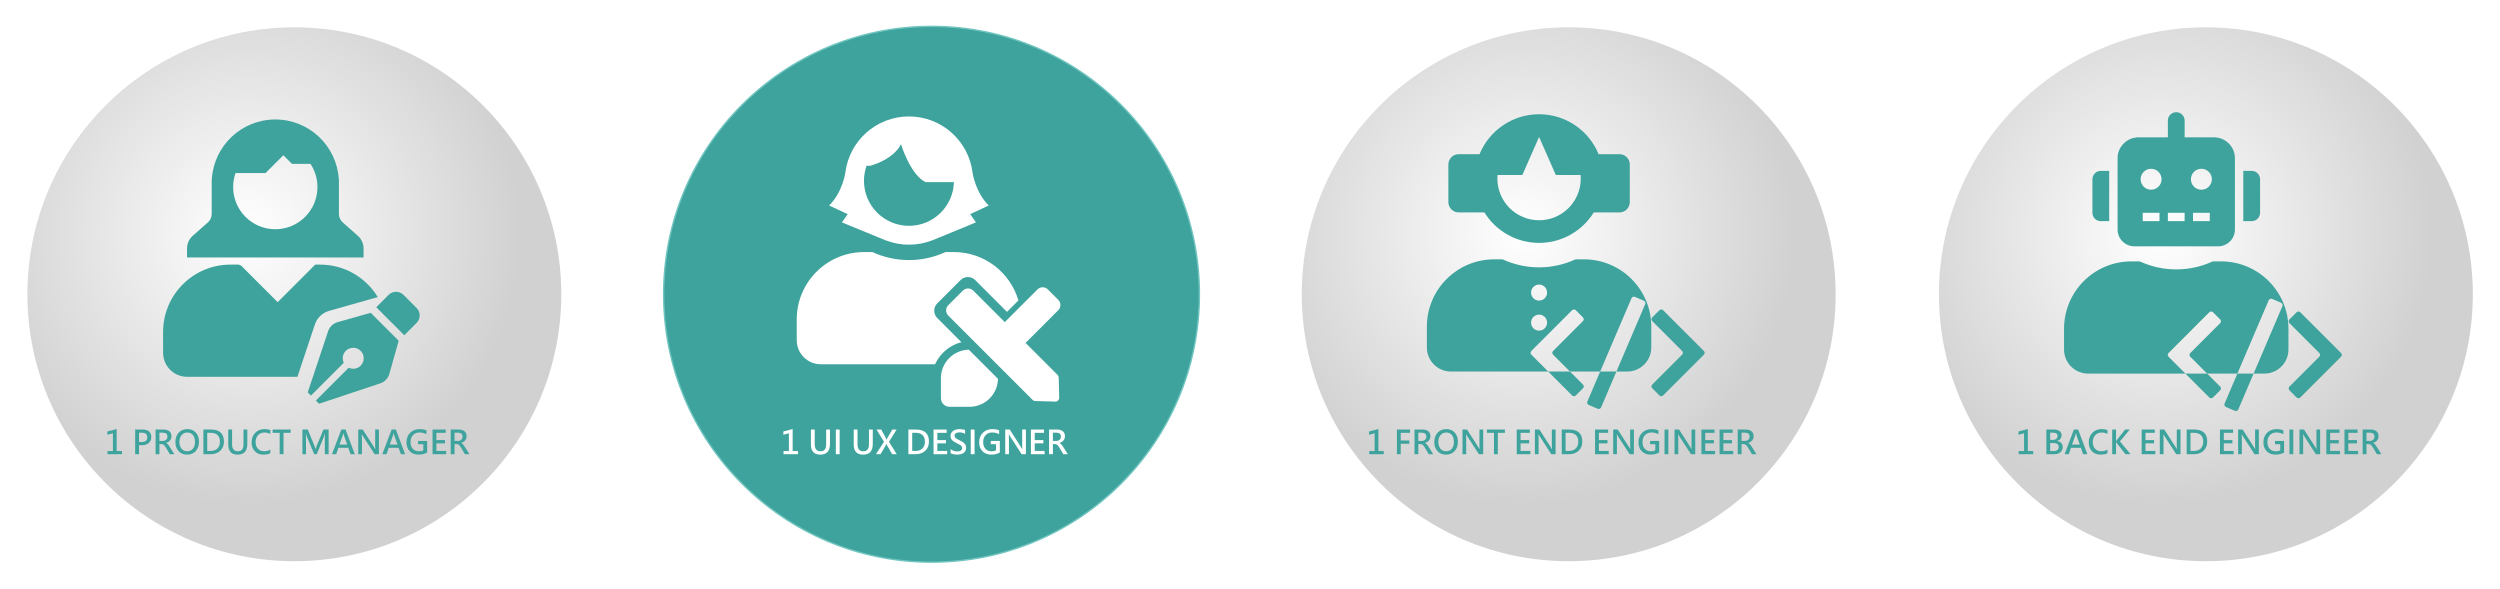 <?xml version="1.0" encoding="UTF-8"?>
<svg id="_圖層_1" data-name="圖層 1" xmlns="http://www.w3.org/2000/svg" xmlns:xlink="http://www.w3.org/1999/xlink" viewBox="0 0 1742.525 410.254">
  <defs>
    <style>
      .cls-1 {
        fill: #fff;
      }

      .cls-2 {
        fill: url(#_未命名漸層_16);
        filter: url(#drop-shadow-1);
      }

      .cls-2, .cls-3, .cls-4 {
        stroke: #fff;
        stroke-width: 1.331px;
      }

      .cls-2, .cls-3, .cls-4, .cls-5 {
        stroke-miterlimit: 10;
      }

      .cls-6 {
        filter: url(#drop-shadow-4);
      }

      .cls-3 {
        fill: url(#_未命名漸層_16-3);
        filter: url(#drop-shadow-7);
      }

      .cls-7 {
        filter: url(#drop-shadow-8);
      }

      .cls-4 {
        fill: url(#_未命名漸層_16-2);
        filter: url(#drop-shadow-5);
      }

      .cls-8 {
        filter: url(#drop-shadow-6);
      }

      .cls-9, .cls-5 {
        fill: #3da39c;
      }

      .cls-10 {
        filter: url(#drop-shadow-2);
      }

      .cls-11 {
        fill: none;
      }

      .cls-5 {
        filter: url(#drop-shadow-3);
        stroke: #71c5c0;
      }
    </style>
    <radialGradient id="_未命名漸層_16" data-name="未命名漸層 16" cx="168.988" cy="158.003" fx="168.988" fy="158.003" r="196.175" gradientUnits="userSpaceOnUse">
      <stop offset="0" stop-color="#fff"/>
      <stop offset=".97" stop-color="#d1d1d1"/>
    </radialGradient>
    <filter id="drop-shadow-1" filterUnits="userSpaceOnUse">
      <feOffset dx="4.135" dy="4.135"/>
      <feGaussianBlur result="blur" stdDeviation="4.962"/>
      <feFlood flood-color="#6d6d6d" flood-opacity=".75"/>
      <feComposite in2="blur" operator="in"/>
      <feComposite in="SourceGraphic"/>
    </filter>
    <filter id="drop-shadow-2" filterUnits="userSpaceOnUse">
      <feOffset dx="2.085" dy="2.085"/>
      <feGaussianBlur result="blur-2" stdDeviation="3.474"/>
      <feFlood flood-color="#767777" flood-opacity=".75"/>
      <feComposite in2="blur-2" operator="in"/>
      <feComposite in="SourceGraphic"/>
    </filter>
    <filter id="drop-shadow-3" filterUnits="userSpaceOnUse">
      <feOffset dx="4.135" dy="4.135"/>
      <feGaussianBlur result="blur-3" stdDeviation="4.962"/>
      <feFlood flood-color="#6d6d6d" flood-opacity=".75"/>
      <feComposite in2="blur-3" operator="in"/>
      <feComposite in="SourceGraphic"/>
    </filter>
    <filter id="drop-shadow-4" filterUnits="userSpaceOnUse">
      <feOffset dx="2.085" dy="2.085"/>
      <feGaussianBlur result="blur-4" stdDeviation="3.474"/>
      <feFlood flood-color="#767777" flood-opacity=".75"/>
      <feComposite in2="blur-4" operator="in"/>
      <feComposite in="SourceGraphic"/>
    </filter>
    <radialGradient id="_未命名漸層_16-2" data-name="未命名漸層 16" cx="1057.235" cy="158.003" fx="1057.235" fy="158.003" r="196.175" xlink:href="#_未命名漸層_16"/>
    <filter id="drop-shadow-5" filterUnits="userSpaceOnUse">
      <feOffset dx="4.135" dy="4.135"/>
      <feGaussianBlur result="blur-5" stdDeviation="4.962"/>
      <feFlood flood-color="#6d6d6d" flood-opacity=".75"/>
      <feComposite in2="blur-5" operator="in"/>
      <feComposite in="SourceGraphic"/>
    </filter>
    <filter id="drop-shadow-6" filterUnits="userSpaceOnUse">
      <feOffset dx="2.085" dy="2.085"/>
      <feGaussianBlur result="blur-6" stdDeviation="3.474"/>
      <feFlood flood-color="#767777" flood-opacity=".75"/>
      <feComposite in2="blur-6" operator="in"/>
      <feComposite in="SourceGraphic"/>
    </filter>
    <radialGradient id="_未命名漸層_16-3" data-name="未命名漸層 16" cx="1501.358" fx="1501.358" r="196.175" xlink:href="#_未命名漸層_16"/>
    <filter id="drop-shadow-7" filterUnits="userSpaceOnUse">
      <feOffset dx="4.135" dy="4.135"/>
      <feGaussianBlur result="blur-7" stdDeviation="4.962"/>
      <feFlood flood-color="#6d6d6d" flood-opacity=".75"/>
      <feComposite in2="blur-7" operator="in"/>
      <feComposite in="SourceGraphic"/>
    </filter>
    <filter id="drop-shadow-8" filterUnits="userSpaceOnUse">
      <feOffset dx="2.085" dy="2.085"/>
      <feGaussianBlur result="blur-8" stdDeviation="3.474"/>
      <feFlood flood-color="#767777" flood-opacity=".75"/>
      <feComposite in2="blur-8" operator="in"/>
      <feComposite in="SourceGraphic"/>
    </filter>
  </defs>
  <g>
    <circle class="cls-2" cx="201.02" cy="200.973" r="186.724"/>
    <g class="cls-10">
      <path class="cls-9" d="M160.225,177.371h91.093v-6.254c0-3.399-1.459-6.635-4.005-8.885l-10.508-9.285c-1.698-1.5-2.671-3.657-2.671-5.923v-24.388h-.096c-1.488-23.14-20.724-41.448-44.239-41.448s-42.751,18.309-44.239,41.448h-.096v24.388c0,2.266-.973,4.423-2.671,5.923l-10.508,9.285c-2.547,2.251-4.005,5.486-4.005,8.885v6.254h31.945Zm1.85-58.808h20.891l12.45-12.45,6.032,6.032h12.89c3.06,4.637,4.847,10.19,4.847,16.162,0,16.229-13.156,29.385-29.384,29.385s-29.385-13.156-29.385-29.385c0-3.416,.589-6.694,1.661-9.743Z"/>
      <g>
        <path class="cls-9" d="M288.306,212.602l-9.162-9.162c-2.858-2.858-7.493-2.858-10.351,0l-8.619,8.62,19.513,19.513,8.62-8.62c2.858-2.858,2.858-7.492,0-10.351Z"/>
        <path class="cls-9" d="M233.229,222.452c-3.108,.878-5.58,3.239-6.602,6.303l-14.219,42.657,2.239,2.239,22.88-22.88c-.456-.954-.732-2.009-.732-3.137,0-4.041,3.276-7.316,7.316-7.316,4.041,0,7.316,3.276,7.316,7.316s-3.276,7.316-7.316,7.316c-1.128,0-2.183-.276-3.137-.732l-22.88,22.88,2.239,2.239,42.657-14.219c3.064-1.021,5.424-3.493,6.303-6.601l6.522-23.077-19.51-19.51-23.077,6.522Z"/>
        <path class="cls-9" d="M227.332,214.573l33.905-9.582c-8.226-13.569-23.135-22.641-40.155-22.641h-3.455l-26.177,26.176-25.45-25.45c-.555-.235-1.107-.476-1.654-.726h-5.831c-25.907,0-46.925,21.018-46.925,46.925v14.524c0,9.252,7.506,16.759,16.759,16.759h76.88l12.166-36.497c1.537-4.612,5.258-8.165,9.936-9.487Z"/>
      </g>
    </g>
    <g>
      <path class="cls-9" d="M85.061,316.59h-10.123v-2.176h3.763v-12.42l-3.863,1.043v-2.287l6.471-1.698v15.362h3.752v2.176Z"/>
      <path class="cls-9" d="M96.893,310.296v6.293h-2.664v-17.193h5.195c1.946,0,3.437,.45,4.473,1.349s1.554,2.203,1.554,3.913c0,1.724-.618,3.11-1.854,4.157s-2.764,1.541-4.584,1.482h-2.12Zm0-8.669v6.449h1.909c2.568,0,3.852-1.103,3.852-3.308,0-2.094-1.232-3.141-3.696-3.141h-2.065Z"/>
      <path class="cls-9" d="M121.501,316.59h-3.119l-2.797-4.684c-.548-.918-1.045-1.543-1.493-1.876s-.96-.499-1.537-.499h-1.443v7.059h-2.664v-17.193h5.472c1.783,0,3.162,.401,4.135,1.204s1.46,1.941,1.46,3.413c0,1.154-.337,2.142-1.01,2.964s-1.613,1.395-2.819,1.72v.044c.77,.266,1.632,1.169,2.586,2.708l3.23,5.139Zm-10.389-14.995v5.727h2.364c.984,0,1.77-.285,2.359-.855s.882-1.295,.882-2.176c0-1.798-1.066-2.697-3.197-2.697h-2.409Z"/>
      <path class="cls-9" d="M122.244,308.209c0-2.716,.76-4.912,2.281-6.588s3.572-2.514,6.155-2.514c2.42,0,4.362,.814,5.827,2.442s2.198,3.715,2.198,6.26c0,2.701-.747,4.887-2.242,6.56s-3.515,2.508-6.06,2.508c-2.427,0-4.394-.807-5.899-2.42s-2.259-3.696-2.259-6.249Zm2.797-.189c0,1.894,.485,3.454,1.454,4.678s2.279,1.837,3.929,1.837c1.732,0,3.078-.583,4.04-1.748s1.443-2.74,1.443-4.723c0-2.028-.464-3.633-1.393-4.817s-2.251-1.776-3.968-1.776c-1.672,0-3.008,.614-4.007,1.843s-1.498,2.797-1.498,4.706Z"/>
      <path class="cls-9" d="M141.773,316.59v-17.193h5.217c6.068,0,9.102,2.793,9.102,8.38,0,2.686-.864,4.826-2.592,6.421s-3.942,2.392-6.643,2.392h-5.084Zm2.664-14.907v12.62h2.342c2.028,0,3.62-.568,4.778-1.704s1.737-2.725,1.737-4.767c0-2.005-.551-3.531-1.654-4.579s-2.701-1.571-4.795-1.571h-2.409Z"/>
      <path class="cls-9" d="M172.385,309.464c0,4.943-2.261,7.414-6.782,7.414-4.336,0-6.504-2.39-6.504-7.17v-10.311h2.664v10.245c0,3.263,1.347,4.895,4.04,4.895,2.612,0,3.918-1.576,3.918-4.728v-10.411h2.664v10.067Z"/>
      <path class="cls-9" d="M188.402,315.912c-1.273,.644-2.875,.966-4.806,.966-2.486,0-4.479-.783-5.977-2.348s-2.248-3.631-2.248-6.199c0-2.679,.831-4.886,2.492-6.621s3.802-2.603,6.421-2.603c1.65,0,3.023,.229,4.118,.688v2.697c-1.214-.681-2.557-1.021-4.029-1.021-1.872,0-3.374,.616-4.506,1.848s-1.698,2.843-1.698,4.834c0,1.902,.531,3.441,1.593,4.617s2.484,1.765,4.268,1.765c1.658,0,3.115-.381,4.373-1.143v2.52Z"/>
      <path class="cls-9" d="M202.553,301.683h-4.939v14.907h-2.675v-14.907h-4.928v-2.287h12.542v2.287Z"/>
      <path class="cls-9" d="M226.406,316.59v-11.1c0-.969,.052-2.12,.155-3.452h-.067c-.222,.955-.396,1.58-.522,1.876l-5.228,12.676h-1.743l-5.25-12.576c-.133-.318-.307-.977-.522-1.976h-.067c.074,1.036,.111,2.287,.111,3.752v10.8h-2.475v-17.193h3.718l4.651,11.355c.363,.888,.603,1.624,.721,2.209h.078c.141-.466,.4-1.214,.777-2.242l4.728-11.322h3.574v17.193h-2.642Z"/>
      <path class="cls-9" d="M247.296,316.59h-2.93l-1.609-4.473h-6.882l-1.532,4.473h-2.93l6.482-17.193h2.964l6.438,17.193Zm-5.283-6.682l-2.397-6.782c-.089-.244-.178-.677-.266-1.299h-.078c-.067,.511-.159,.936-.277,1.276l-2.386,6.804h5.405Z"/>
      <path class="cls-9" d="M264.111,316.59h-2.975l-8.225-12.676c-.303-.466-.525-.869-.666-1.21h-.067c.067,.444,.1,1.28,.1,2.508v11.377h-2.586v-17.193h3.152l7.981,12.431c.377,.592,.629,1.003,.755,1.232h.056c-.081-.533-.122-1.354-.122-2.464v-11.199h2.597v17.193Z"/>
      <path class="cls-9" d="M282.359,316.59h-2.93l-1.609-4.473h-6.882l-1.532,4.473h-2.93l6.482-17.193h2.964l6.438,17.193Zm-5.283-6.682l-2.397-6.782c-.089-.244-.178-.677-.266-1.299h-.078c-.067,.511-.159,.936-.277,1.276l-2.386,6.804h5.405Z"/>
      <path class="cls-9" d="M297.732,315.424c-1.717,.969-3.696,1.454-5.938,1.454-2.568,0-4.621-.781-6.16-2.342s-2.309-3.663-2.309-6.305c0-2.671,.853-4.86,2.558-6.565s3.901-2.558,6.588-2.558c1.85,0,3.433,.285,4.751,.855v2.73c-1.354-.836-2.993-1.254-4.917-1.254-1.813,0-3.297,.61-4.451,1.831s-1.732,2.823-1.732,4.806c0,2.042,.531,3.635,1.593,4.778s2.499,1.715,4.312,1.715c1.199,0,2.209-.222,3.03-.666v-4.307h-3.652v-2.264h6.327v8.092Z"/>
      <path class="cls-9" d="M311.018,316.59h-9.523v-17.193h9.135v2.287h-6.471v5.061h6.005v2.275h-6.005v5.283h6.859v2.287Z"/>
      <path class="cls-9" d="M327.201,316.59h-3.119l-2.797-4.684c-.548-.918-1.045-1.543-1.493-1.876s-.96-.499-1.537-.499h-1.443v7.059h-2.664v-17.193h5.472c1.783,0,3.162,.401,4.135,1.204s1.46,1.941,1.46,3.413c0,1.154-.337,2.142-1.01,2.964s-1.613,1.395-2.819,1.72v.044c.77,.266,1.632,1.169,2.586,2.708l3.23,5.139Zm-10.389-14.995v5.727h2.364c.984,0,1.77-.285,2.359-.855s.882-1.295,.882-2.176c0-1.798-1.066-2.697-3.197-2.697h-2.409Z"/>
    </g>
  </g>
  <g>
    <circle class="cls-5" cx="645.143" cy="200.973" r="186.724"/>
    <g class="cls-6">
      <path class="cls-1" d="M584.745,152.914l30.72,12.641,.014-.05c4.964,1.901,10.348,2.953,15.98,2.953,5.631,0,11.014-1.051,15.976-2.952l.015,.049,30.72-12.641-4.015-5.735,12.904-6.022c-9.319-9.319-11.219-22.653-11.219-22.653l-.009,.002c-2.605-22.203-21.469-39.43-44.372-39.43s-41.768,17.227-44.372,39.431l-.013-.003s-1.9,13.334-11.218,22.653l12.904,6.022-4.015,5.735Zm17.173-39.451h2.508s15.807-3.871,21.506-15.054c0,0,6.344,21.183,17.098,26.452h19.774c-.478,16.901-14.316,30.455-31.333,30.455-17.32,0-31.357-14.037-31.357-31.357,0-3.682,.64-7.214,1.806-10.496Z"/>
      <path class="cls-1" d="M651.176,219.564c-2.808-2.808-2.808-7.36,0-10.168l16.278-16.278c2.808-2.808,7.36-2.808,10.168,0l22.169,22.169,7.972-7.972c-5.713-19.473-23.707-33.706-45.022-33.706h-5.831c-7.751,3.561-16.375,5.586-25.453,5.586s-17.666-2.025-25.453-5.586h-5.831c-25.907,0-46.925,21.018-46.925,46.925v14.524c0,9.252,7.507,16.759,16.759,16.759h79.657c1.342-2.932,3.213-5.681,5.627-8.095,3.66-3.66,8.085-6.084,12.761-7.28l-16.877-16.878Z"/>
      <path class="cls-1" d="M735.09,259.269l-22.336-22.335,22.778-22.777c2.007-2.007,2.007-5.262,0-7.269l-7.238-7.238c-2.007-2.007-5.262-2.007-7.269,0l-22.778,22.777-21.953-21.953c-2.007-2.007-5.262-2.007-7.269,0l-10.145,10.146c-2.007,2.007-2.007,5.262,0,7.269l58.798,58.798c.465,.465,1.09,.734,1.747,.752l14.127,.388c1.472,.04,2.676-1.161,2.64-2.633l-.35-14.171c-.016-.659-.286-1.287-.752-1.754Z"/>
      <path class="cls-1" d="M659.56,247.46c-3.629,3.629-5.563,8.31-5.805,13.062h-.014l-0,.47c-.01,.365-.01,.731,0,1.096v13.39c0,3.292,2.669,5.961,5.962,5.961l13.39-0c.365,.01,.731,.01,1.096,0l.47-0v-.014c5.039-.256,10-2.417,13.71-6.484,3.33-3.651,5.046-8.295,5.146-12.971l-20.335-20.335c-4.942,.113-9.849,2.053-13.62,5.824Z"/>
    </g>
    <g>
      <path class="cls-1" d="M556.241,316.59h-10.123v-2.176h3.763v-12.42l-3.863,1.043v-2.287l6.471-1.698v15.362h3.752v2.176Z"/>
      <path class="cls-1" d="M578.496,309.464c0,4.943-2.261,7.414-6.782,7.414-4.336,0-6.504-2.39-6.504-7.17v-10.311h2.664v10.245c0,3.263,1.347,4.895,4.04,4.895,2.612,0,3.918-1.576,3.918-4.728v-10.411h2.664v10.067Z"/>
      <path class="cls-1" d="M585.244,301.572v15.018h-2.664v-17.193h2.664v2.176Z"/>
      <path class="cls-1" d="M608.331,309.464c0,4.943-2.261,7.414-6.782,7.414-4.336,0-6.504-2.39-6.504-7.17v-10.311h2.664v10.245c0,3.263,1.347,4.895,4.04,4.895,2.612,0,3.918-1.576,3.918-4.728v-10.411h2.664v10.067Z"/>
      <path class="cls-1" d="M625.058,316.59h-3.208l-3.607-6.238c-.118-.2-.244-.518-.377-.955h-.056c-.059,.2-.192,.525-.4,.977l-3.685,6.216h-3.23l5.661-8.624-5.195-8.569h3.263l3.13,5.738c.229,.422,.422,.851,.577,1.288h.044c.059-.148,.27-.596,.633-1.343l3.33-5.683h3.019l-5.317,8.524,5.417,8.669Z"/>
      <path class="cls-1" d="M633.161,316.59v-17.193h5.217c6.068,0,9.102,2.793,9.102,8.38,0,2.686-.864,4.826-2.592,6.421s-3.942,2.392-6.643,2.392h-5.084Zm2.664-14.907v12.62h2.342c2.028,0,3.62-.568,4.778-1.704s1.737-2.725,1.737-4.767c0-2.005-.551-3.531-1.654-4.579s-2.701-1.571-4.795-1.571h-2.409Z"/>
      <path class="cls-1" d="M660.21,316.59h-9.523v-17.193h9.135v2.287h-6.471v5.061h6.005v2.275h-6.005v5.283h6.859v2.287Z"/>
      <path class="cls-1" d="M662.541,313.027c1.317,1.073,2.867,1.609,4.651,1.609,2.279,0,3.419-.781,3.419-2.342,0-.451-.126-.858-.377-1.221s-.59-.679-1.016-.949-1.267-.705-2.525-1.304c-1.547-.74-2.627-1.491-3.241-2.253s-.921-1.658-.921-2.686c0-1.48,.585-2.645,1.754-3.496s2.664-1.276,4.484-1.276c1.724,0,3.026,.211,3.907,.633v2.73c-1.058-.733-2.379-1.099-3.963-1.099-1.014,0-1.831,.203-2.453,.61s-.932,.966-.932,1.676c0,.644,.228,1.173,.683,1.587s1.415,.969,2.88,1.665c1.709,.799,2.89,1.6,3.541,2.403s.977,1.726,.977,2.769c0,1.554-.562,2.742-1.687,3.563s-2.682,1.232-4.673,1.232c-.733,0-1.547-.089-2.442-.266s-1.584-.414-2.065-.71v-2.875Z"/>
      <path class="cls-1" d="M679.279,301.572v15.018h-2.664v-17.193h2.664v2.176Z"/>
      <path class="cls-1" d="M696.894,315.424c-1.717,.969-3.696,1.454-5.938,1.454-2.568,0-4.621-.781-6.16-2.342s-2.309-3.663-2.309-6.305c0-2.671,.853-4.86,2.558-6.565s3.901-2.558,6.588-2.558c1.85,0,3.433,.285,4.751,.855v2.73c-1.354-.836-2.993-1.254-4.917-1.254-1.813,0-3.297,.61-4.451,1.831s-1.732,2.823-1.732,4.806c0,2.042,.531,3.635,1.593,4.778s2.499,1.715,4.312,1.715c1.199,0,2.209-.222,3.03-.666v-4.307h-3.652v-2.264h6.327v8.092Z"/>
      <path class="cls-1" d="M715.075,316.59h-2.975l-8.225-12.676c-.303-.466-.525-.869-.666-1.21h-.067c.067,.444,.1,1.28,.1,2.508v11.377h-2.586v-17.193h3.152l7.981,12.431c.377,.592,.629,1.003,.755,1.232h.056c-.081-.533-.122-1.354-.122-2.464v-11.199h2.597v17.193Z"/>
      <path class="cls-1" d="M728.085,316.59h-9.523v-17.193h9.135v2.287h-6.471v5.061h6.005v2.275h-6.005v5.283h6.859v2.287Z"/>
      <path class="cls-1" d="M744.268,316.59h-3.119l-2.797-4.684c-.548-.918-1.045-1.543-1.493-1.876s-.96-.499-1.537-.499h-1.443v7.059h-2.664v-17.193h5.472c1.783,0,3.162,.401,4.135,1.204s1.46,1.941,1.46,3.413c0,1.154-.337,2.142-1.01,2.964s-1.613,1.395-2.819,1.72v.044c.77,.266,1.632,1.169,2.586,2.708l3.23,5.139Zm-10.389-14.995v5.727h2.364c.984,0,1.77-.285,2.359-.855s.882-1.295,.882-2.176c0-1.798-1.066-2.697-3.197-2.697h-2.409Z"/>
    </g>
  </g>
  <g>
    <circle class="cls-4" cx="1089.267" cy="200.973" r="186.724"/>
    <g class="cls-8">
      <path class="cls-9" d="M1014.664,145.981h17.886c7.906,12.742,22.02,21.229,38.119,21.229s30.212-8.487,38.119-21.229h17.886c3.989,0,7.222-3.233,7.222-7.222v-26.163c0-3.989-3.233-7.222-7.222-7.222h-14.515c-6.699-16.327-22.75-27.826-41.49-27.826s-34.792,11.5-41.491,27.826h-14.515c-3.989,0-7.222,3.234-7.222,7.222v26.163c0,3.989,3.233,7.222,7.222,7.222Zm27.058-26.072h17.273l11.673-26.551,11.674,26.551h17.273c.069,.815,.112,1.637,.112,2.47,0,16.049-13.01,29.058-29.058,29.058s-29.059-13.01-29.059-29.058c0-.833,.043-1.655,.112-2.47Z"/>
      <path class="cls-9" d="M1101.952,178.675h-5.831c-7.751,3.561-16.375,5.586-25.453,5.586s-17.667-2.025-25.453-5.586h-5.831c-25.907,0-46.925,21.018-46.925,46.925v14.524c0,9.252,7.506,16.759,16.759,16.759h67.813l-11.765-11.765c-.708-.708-.708-1.856,0-2.563l28.431-28.431c.708-.708,1.856-.708,2.563,0l5.019,5.019c.708,.708,.708,1.855,0,2.563l-20.849,20.849c-.708,.708-.708,1.855,0,2.563l11.765,11.765h21.063l21.825-51.087c.393-.921,1.458-1.348,2.379-.955l6.232,2.663c.921,.393,1.348,1.458,.955,2.379l-20.079,47h7.546c9.252,0,16.759-7.507,16.759-16.759v-14.524c0-25.906-21.018-46.925-46.925-46.925Zm-31.283,49.701c-3.088,0-5.591-2.503-5.591-5.591s2.503-5.591,5.591-5.591c3.088,0,5.592,2.503,5.592,5.591s-2.503,5.591-5.592,5.591Zm0-20.932c-3.088,0-5.591-2.503-5.591-5.591s2.503-5.591,5.591-5.591c3.088,0,5.592,2.503,5.592,5.591s-2.503,5.591-5.592,5.591Z"/>
      <path class="cls-9" d="M1093.698,273.549c.708,.708,1.856,.708,2.563,0l5.019-5.019c.708-.708,.708-1.856,0-2.563l-9.083-9.083h-15.165l16.666,16.666Z"/>
      <path class="cls-9" d="M1185.542,242.554l-28.431-28.431c-.708-.708-1.856-.708-2.564,0l-5.019,5.019c-.708,.708-.708,1.855,0,2.563l20.849,20.849c.708,.708,.708,1.855,0,2.563l-20.849,20.849c-.708,.708-.708,1.855,0,2.563l5.019,5.019c.708,.708,1.856,.708,2.564,0l28.431-28.431c.708-.708,.708-1.856,0-2.563Z"/>
      <path class="cls-9" d="M1104.329,277.789c-.393,.921,.034,1.986,.955,2.379l6.233,2.663c.92,.393,1.986-.034,2.379-.955l10.677-24.993h-11.312l-8.931,20.906Z"/>
    </g>
    <g>
      <path class="cls-9" d="M964.491,316.59h-10.123v-2.176h3.763v-12.42l-3.863,1.043v-2.287l6.471-1.698v15.362h3.752v2.176Z"/>
      <path class="cls-9" d="M982.806,301.683h-6.482v5.339h5.983v2.275h-5.983v7.292h-2.664v-17.193h9.146v2.287Z"/>
      <path class="cls-9" d="M998.978,316.59h-3.119l-2.797-4.684c-.548-.918-1.045-1.543-1.493-1.876s-.96-.499-1.537-.499h-1.443v7.059h-2.664v-17.193h5.472c1.783,0,3.162,.401,4.135,1.204s1.46,1.941,1.46,3.413c0,1.154-.337,2.142-1.01,2.964s-1.613,1.395-2.819,1.72v.044c.77,.266,1.632,1.169,2.586,2.708l3.23,5.139Zm-10.389-14.995v5.727h2.364c.984,0,1.77-.285,2.359-.855s.882-1.295,.882-2.176c0-1.798-1.066-2.697-3.197-2.697h-2.409Z"/>
      <path class="cls-9" d="M999.721,308.209c0-2.716,.76-4.912,2.281-6.588s3.572-2.514,6.155-2.514c2.42,0,4.362,.814,5.827,2.442s2.198,3.715,2.198,6.26c0,2.701-.747,4.887-2.242,6.56s-3.515,2.508-6.06,2.508c-2.427,0-4.394-.807-5.899-2.42s-2.259-3.696-2.259-6.249Zm2.797-.189c0,1.894,.485,3.454,1.454,4.678s2.279,1.837,3.929,1.837c1.732,0,3.078-.583,4.04-1.748s1.443-2.74,1.443-4.723c0-2.028-.464-3.633-1.393-4.817-.929-1.184-2.251-1.776-3.968-1.776-1.672,0-3.008,.614-4.007,1.843s-1.498,2.797-1.498,4.706Z"/>
      <path class="cls-9" d="M1033.797,316.59h-2.975l-8.225-12.676c-.303-.466-.525-.869-.666-1.21h-.067c.067,.444,.1,1.28,.1,2.508v11.377h-2.586v-17.193h3.152l7.981,12.431c.377,.592,.629,1.003,.755,1.232h.056c-.081-.533-.122-1.354-.122-2.464v-11.199h2.597v17.193Z"/>
      <path class="cls-9" d="M1048.937,301.683h-4.939v14.907h-2.675v-14.907h-4.928v-2.287h12.542v2.287Z"/>
      <path class="cls-9" d="M1066.707,316.59h-9.523v-17.193h9.135v2.287h-6.471v5.061h6.005v2.275h-6.005v5.283h6.859v2.287Z"/>
      <path class="cls-9" d="M1084.255,316.59h-2.975l-8.225-12.676c-.303-.466-.525-.869-.666-1.21h-.067c.067,.444,.1,1.28,.1,2.508v11.377h-2.586v-17.193h3.152l7.981,12.431c.377,.592,.629,1.003,.755,1.232h.056c-.081-.533-.122-1.354-.122-2.464v-11.199h2.597v17.193Z"/>
      <path class="cls-9" d="M1088.562,316.59v-17.193h5.217c6.068,0,9.102,2.793,9.102,8.38,0,2.686-.864,4.826-2.592,6.421-1.728,1.595-3.942,2.392-6.643,2.392h-5.084Zm2.664-14.907v12.62h2.342c2.028,0,3.62-.568,4.778-1.704s1.737-2.725,1.737-4.767c0-2.005-.551-3.531-1.654-4.579s-2.701-1.571-4.795-1.571h-2.409Z"/>
      <path class="cls-9" d="M1121.294,316.59h-9.523v-17.193h9.135v2.287h-6.471v5.061h6.005v2.275h-6.005v5.283h6.859v2.287Z"/>
      <path class="cls-9" d="M1138.843,316.59h-2.975l-8.225-12.676c-.303-.466-.525-.869-.666-1.21h-.067c.067,.444,.1,1.28,.1,2.508v11.377h-2.586v-17.193h3.152l7.981,12.431c.377,.592,.629,1.003,.755,1.232h.056c-.081-.533-.122-1.354-.122-2.464v-11.199h2.597v17.193Z"/>
      <path class="cls-9" d="M1156.446,315.424c-1.717,.969-3.696,1.454-5.938,1.454-2.568,0-4.621-.781-6.16-2.342-1.539-1.561-2.309-3.663-2.309-6.305,0-2.671,.853-4.86,2.558-6.565s3.901-2.558,6.588-2.558c1.85,0,3.433,.285,4.751,.855v2.73c-1.354-.836-2.993-1.254-4.917-1.254-1.813,0-3.297,.61-4.451,1.831s-1.732,2.823-1.732,4.806c0,2.042,.531,3.635,1.593,4.778s2.499,1.715,4.312,1.715c1.199,0,2.209-.222,3.03-.666v-4.307h-3.652v-2.264h6.327v8.092Z"/>
      <path class="cls-9" d="M1162.862,301.572v15.018h-2.664v-17.193h2.664v2.176Z"/>
      <path class="cls-9" d="M1181.598,316.59h-2.975l-8.225-12.676c-.303-.466-.525-.869-.666-1.21h-.067c.067,.444,.1,1.28,.1,2.508v11.377h-2.586v-17.193h3.152l7.981,12.431c.377,.592,.629,1.003,.755,1.232h.056c-.081-.533-.122-1.354-.122-2.464v-11.199h2.597v17.193Z"/>
      <path class="cls-9" d="M1195.428,316.59h-9.523v-17.193h9.135v2.287h-6.471v5.061h6.005v2.275h-6.005v5.283h6.859v2.287Z"/>
      <path class="cls-9" d="M1208.081,316.59h-9.523v-17.193h9.135v2.287h-6.471v5.061h6.005v2.275h-6.005v5.283h6.859v2.287Z"/>
      <path class="cls-9" d="M1224.265,316.59h-3.119l-2.797-4.684c-.548-.918-1.045-1.543-1.493-1.876s-.96-.499-1.537-.499h-1.443v7.059h-2.664v-17.193h5.472c1.783,0,3.162,.401,4.135,1.204s1.46,1.941,1.46,3.413c0,1.154-.337,2.142-1.01,2.964s-1.613,1.395-2.819,1.72v.044c.77,.266,1.632,1.169,2.586,2.708l3.23,5.139Zm-10.389-14.995v5.727h2.364c.984,0,1.77-.285,2.359-.855s.882-1.295,.882-2.176c0-1.798-1.066-2.697-3.197-2.697h-2.409Z"/>
    </g>
  </g>
  <g>
    <circle class="cls-3" cx="1533.39" cy="200.973" r="186.724"/>
    <g class="cls-7">
      <path class="cls-11" d="M1587.831,208.938l-6.233-2.663c-.921-.393-1.986,.034-2.379,.955l-21.825,51.087h11.312l20.079-47c.393-.921-.034-1.986-.955-2.379Z"/>
      <path class="cls-11" d="M1524.566,243.988l20.849-20.849c.708-.708,.708-1.856,0-2.563l-5.019-5.019c-.708-.708-1.856-.708-2.564,0l-28.431,28.431c-.708,.708-.708,1.855,0,2.563l11.766,11.765h15.165l-11.765-11.765c-.708-.708-.708-1.856,0-2.563Z"/>
      <path class="cls-9" d="M1541.072,93.642h-20.448v-11.685c0-3.227-2.616-5.842-5.842-5.842s-5.842,2.616-5.842,5.842v11.685h-20.458c-8.064,.003-14.599,6.542-14.597,14.606v49.661c.006,6.451,5.234,11.678,11.685,11.685h58.424c6.451-.006,11.678-5.234,11.685-11.685v-49.67c-.003-8.064-6.542-14.599-14.606-14.597Zm-37.976,58.424h-11.685v-5.842h11.685v5.842Zm1.461-29.211c-0,4.033-3.27,7.302-7.303,7.302-4.033,0-7.303-3.27-7.303-7.303s3.27-7.303,7.303-7.303,7.303,3.27,7.303,7.303v.001Zm16.066,29.211h-11.685v-5.842h11.685v5.842Zm17.527,0h-11.685v-5.842h11.685v5.842Zm1.461-29.211c-.001,4.033-3.27,7.302-7.303,7.302-4.033,0-7.303-3.27-7.303-7.303s3.27-7.303,7.303-7.303,7.303,3.27,7.303,7.303v.001Z"/>
      <path class="cls-9" d="M1567.377,152.066c3.223-.004,5.832-2.62,5.828-5.842v-23.384c-.004-3.223-2.62-5.832-5.843-5.828h-5.842v35.054h5.857Z"/>
      <path class="cls-9" d="M1462.2,152.066h5.842v-35.054h-5.856c-3.223,.004-5.832,2.62-5.828,5.842v23.384c.004,3.223,2.62,5.832,5.842,5.828Z"/>
      <path class="cls-9" d="M1546.065,180.108h-5.831c-7.751,3.561-16.375,5.586-25.453,5.586s-17.666-2.025-25.453-5.586h-5.831c-25.907,0-46.925,21.018-46.925,46.925v14.524c0,9.252,7.506,16.759,16.759,16.759h67.834l-11.766-11.765c-.708-.708-.708-1.856,0-2.563l28.431-28.431c.708-.708,1.856-.708,2.564,0l5.019,5.019c.708,.708,.708,1.855,0,2.563l-20.849,20.849c-.708,.708-.708,1.855,0,2.563l11.765,11.765h21.063l21.825-51.087c.393-.921,1.458-1.348,2.379-.955l6.233,2.663c.92,.393,1.348,1.458,.955,2.379l-20.079,47h7.524c9.252,0,16.759-7.507,16.759-16.759v-14.524c0-25.906-21.018-46.925-46.925-46.925Z"/>
      <path class="cls-9" d="M1537.832,274.982c.708,.708,1.856,.708,2.563,0l5.019-5.019c.708-.708,.708-1.856,0-2.563l-9.083-9.083h-15.165l16.665,16.666Z"/>
      <path class="cls-9" d="M1629.676,243.988l-28.431-28.431c-.708-.708-1.856-.708-2.563,0l-5.019,5.019c-.708,.708-.708,1.855,0,2.563l20.849,20.849c.708,.708,.708,1.855,0,2.563l-20.849,20.848c-.708,.708-.708,1.856,0,2.563l5.019,5.019c.708,.708,1.855,.708,2.563,0l28.431-28.431c.708-.708,.708-1.856,0-2.563Z"/>
      <path class="cls-9" d="M1548.463,279.222c-.393,.921,.034,1.986,.955,2.379l6.233,2.663c.92,.393,1.986-.034,2.379-.955l10.677-24.993h-11.312l-8.931,20.906Z"/>
    </g>
    <g>
      <path class="cls-9" d="M1417.162,316.59h-10.123v-2.176h3.763v-12.42l-3.863,1.043v-2.287l6.471-1.698v15.362h3.752v2.176Z"/>
      <path class="cls-9" d="M1426.33,316.59v-17.193h5.372c1.621,0,2.899,.359,3.835,1.077s1.404,1.683,1.404,2.897c0,.947-.285,1.78-.855,2.497s-1.321,1.221-2.253,1.51v.044c1.169,.133,2.111,.573,2.825,1.321s1.071,1.695,1.071,2.841c0,1.495-.535,2.703-1.604,3.624s-2.481,1.382-4.234,1.382h-5.561Zm2.664-15.007v5.028h1.931c1.014,0,1.802-.244,2.364-.733s.844-1.158,.844-2.009c0-1.524-1.043-2.287-3.13-2.287h-2.009Zm0,7.226v5.594h2.508c1.088,0,1.931-.252,2.531-.755s.899-1.202,.899-2.098c0-1.828-1.232-2.742-3.696-2.742h-2.242Z"/>
      <path class="cls-9" d="M1454.922,316.59h-2.93l-1.609-4.473h-6.882l-1.532,4.473h-2.93l6.482-17.193h2.964l6.438,17.193Zm-5.283-6.682l-2.397-6.782c-.089-.244-.178-.677-.266-1.299h-.078c-.067,.511-.159,.936-.277,1.276l-2.386,6.804h5.405Z"/>
      <path class="cls-9" d="M1468.919,315.912c-1.273,.644-2.875,.966-4.806,.966-2.486,0-4.479-.783-5.977-2.348s-2.248-3.631-2.248-6.199c0-2.679,.831-4.886,2.492-6.621s3.802-2.603,6.421-2.603c1.65,0,3.023,.229,4.118,.688v2.697c-1.214-.681-2.557-1.021-4.029-1.021-1.872,0-3.374,.616-4.506,1.848s-1.698,2.843-1.698,4.834c0,1.902,.531,3.441,1.593,4.617s2.484,1.765,4.268,1.765c1.658,0,3.115-.381,4.373-1.143v2.52Z"/>
      <path class="cls-9" d="M1485.013,316.59h-3.541l-6.06-7.725c-.222-.281-.374-.522-.455-.721h-.056v8.447h-2.664v-17.193h2.664v8.103h.056c.104-.207,.259-.448,.466-.721l5.827-7.381h3.241l-6.882,8.236,7.403,8.957Z"/>
      <path class="cls-9" d="M1502.284,316.59h-9.523v-17.193h9.135v2.287h-6.471v5.061h6.005v2.275h-6.005v5.283h6.859v2.287Z"/>
      <path class="cls-9" d="M1519.832,316.59h-2.975l-8.225-12.676c-.303-.466-.525-.869-.666-1.21h-.067c.067,.444,.1,1.28,.1,2.508v11.377h-2.586v-17.193h3.152l7.981,12.431c.377,.592,.629,1.003,.755,1.232h.056c-.081-.533-.122-1.354-.122-2.464v-11.199h2.597v17.193Z"/>
      <path class="cls-9" d="M1524.139,316.59v-17.193h5.217c6.068,0,9.102,2.793,9.102,8.38,0,2.686-.864,4.826-2.592,6.421s-3.942,2.392-6.643,2.392h-5.084Zm2.664-14.907v12.62h2.342c2.028,0,3.62-.568,4.778-1.704s1.737-2.725,1.737-4.767c0-2.005-.551-3.531-1.654-4.579s-2.701-1.571-4.795-1.571h-2.409Z"/>
      <path class="cls-9" d="M1556.871,316.59h-9.523v-17.193h9.135v2.287h-6.471v5.061h6.005v2.275h-6.005v5.283h6.859v2.287Z"/>
      <path class="cls-9" d="M1574.419,316.59h-2.975l-8.225-12.676c-.303-.466-.525-.869-.666-1.21h-.067c.067,.444,.1,1.28,.1,2.508v11.377h-2.586v-17.193h3.152l7.981,12.431c.377,.592,.629,1.003,.755,1.232h.056c-.081-.533-.122-1.354-.122-2.464v-11.199h2.597v17.193Z"/>
      <path class="cls-9" d="M1592.023,315.424c-1.717,.969-3.696,1.454-5.938,1.454-2.568,0-4.621-.781-6.16-2.342s-2.309-3.663-2.309-6.305c0-2.671,.853-4.86,2.558-6.565s3.901-2.558,6.588-2.558c1.85,0,3.433,.285,4.751,.855v2.73c-1.354-.836-2.993-1.254-4.917-1.254-1.813,0-3.297,.61-4.451,1.831s-1.732,2.823-1.732,4.806c0,2.042,.531,3.635,1.593,4.778s2.499,1.715,4.312,1.715c1.199,0,2.209-.222,3.03-.666v-4.307h-3.652v-2.264h6.327v8.092Z"/>
      <path class="cls-9" d="M1598.439,301.572v15.018h-2.664v-17.193h2.664v2.176Z"/>
      <path class="cls-9" d="M1617.175,316.59h-2.975l-8.225-12.676c-.303-.466-.525-.869-.666-1.21h-.067c.067,.444,.1,1.28,.1,2.508v11.377h-2.586v-17.193h3.152l7.981,12.431c.377,.592,.629,1.003,.755,1.232h.056c-.081-.533-.122-1.354-.122-2.464v-11.199h2.597v17.193Z"/>
      <path class="cls-9" d="M1631.005,316.59h-9.523v-17.193h9.135v2.287h-6.471v5.061h6.005v2.275h-6.005v5.283h6.859v2.287Z"/>
      <path class="cls-9" d="M1643.658,316.59h-9.523v-17.193h9.135v2.287h-6.471v5.061h6.005v2.275h-6.005v5.283h6.859v2.287Z"/>
      <path class="cls-9" d="M1659.841,316.59h-3.119l-2.797-4.684c-.548-.918-1.045-1.543-1.493-1.876s-.96-.499-1.537-.499h-1.443v7.059h-2.664v-17.193h5.472c1.783,0,3.162,.401,4.135,1.204s1.46,1.941,1.46,3.413c0,1.154-.337,2.142-1.01,2.964s-1.613,1.395-2.819,1.72v.044c.77,.266,1.632,1.169,2.586,2.708l3.23,5.139Zm-10.389-14.995v5.727h2.364c.984,0,1.77-.285,2.359-.855s.882-1.295,.882-2.176c0-1.798-1.066-2.697-3.197-2.697h-2.409Z"/>
    </g>
  </g>
</svg>